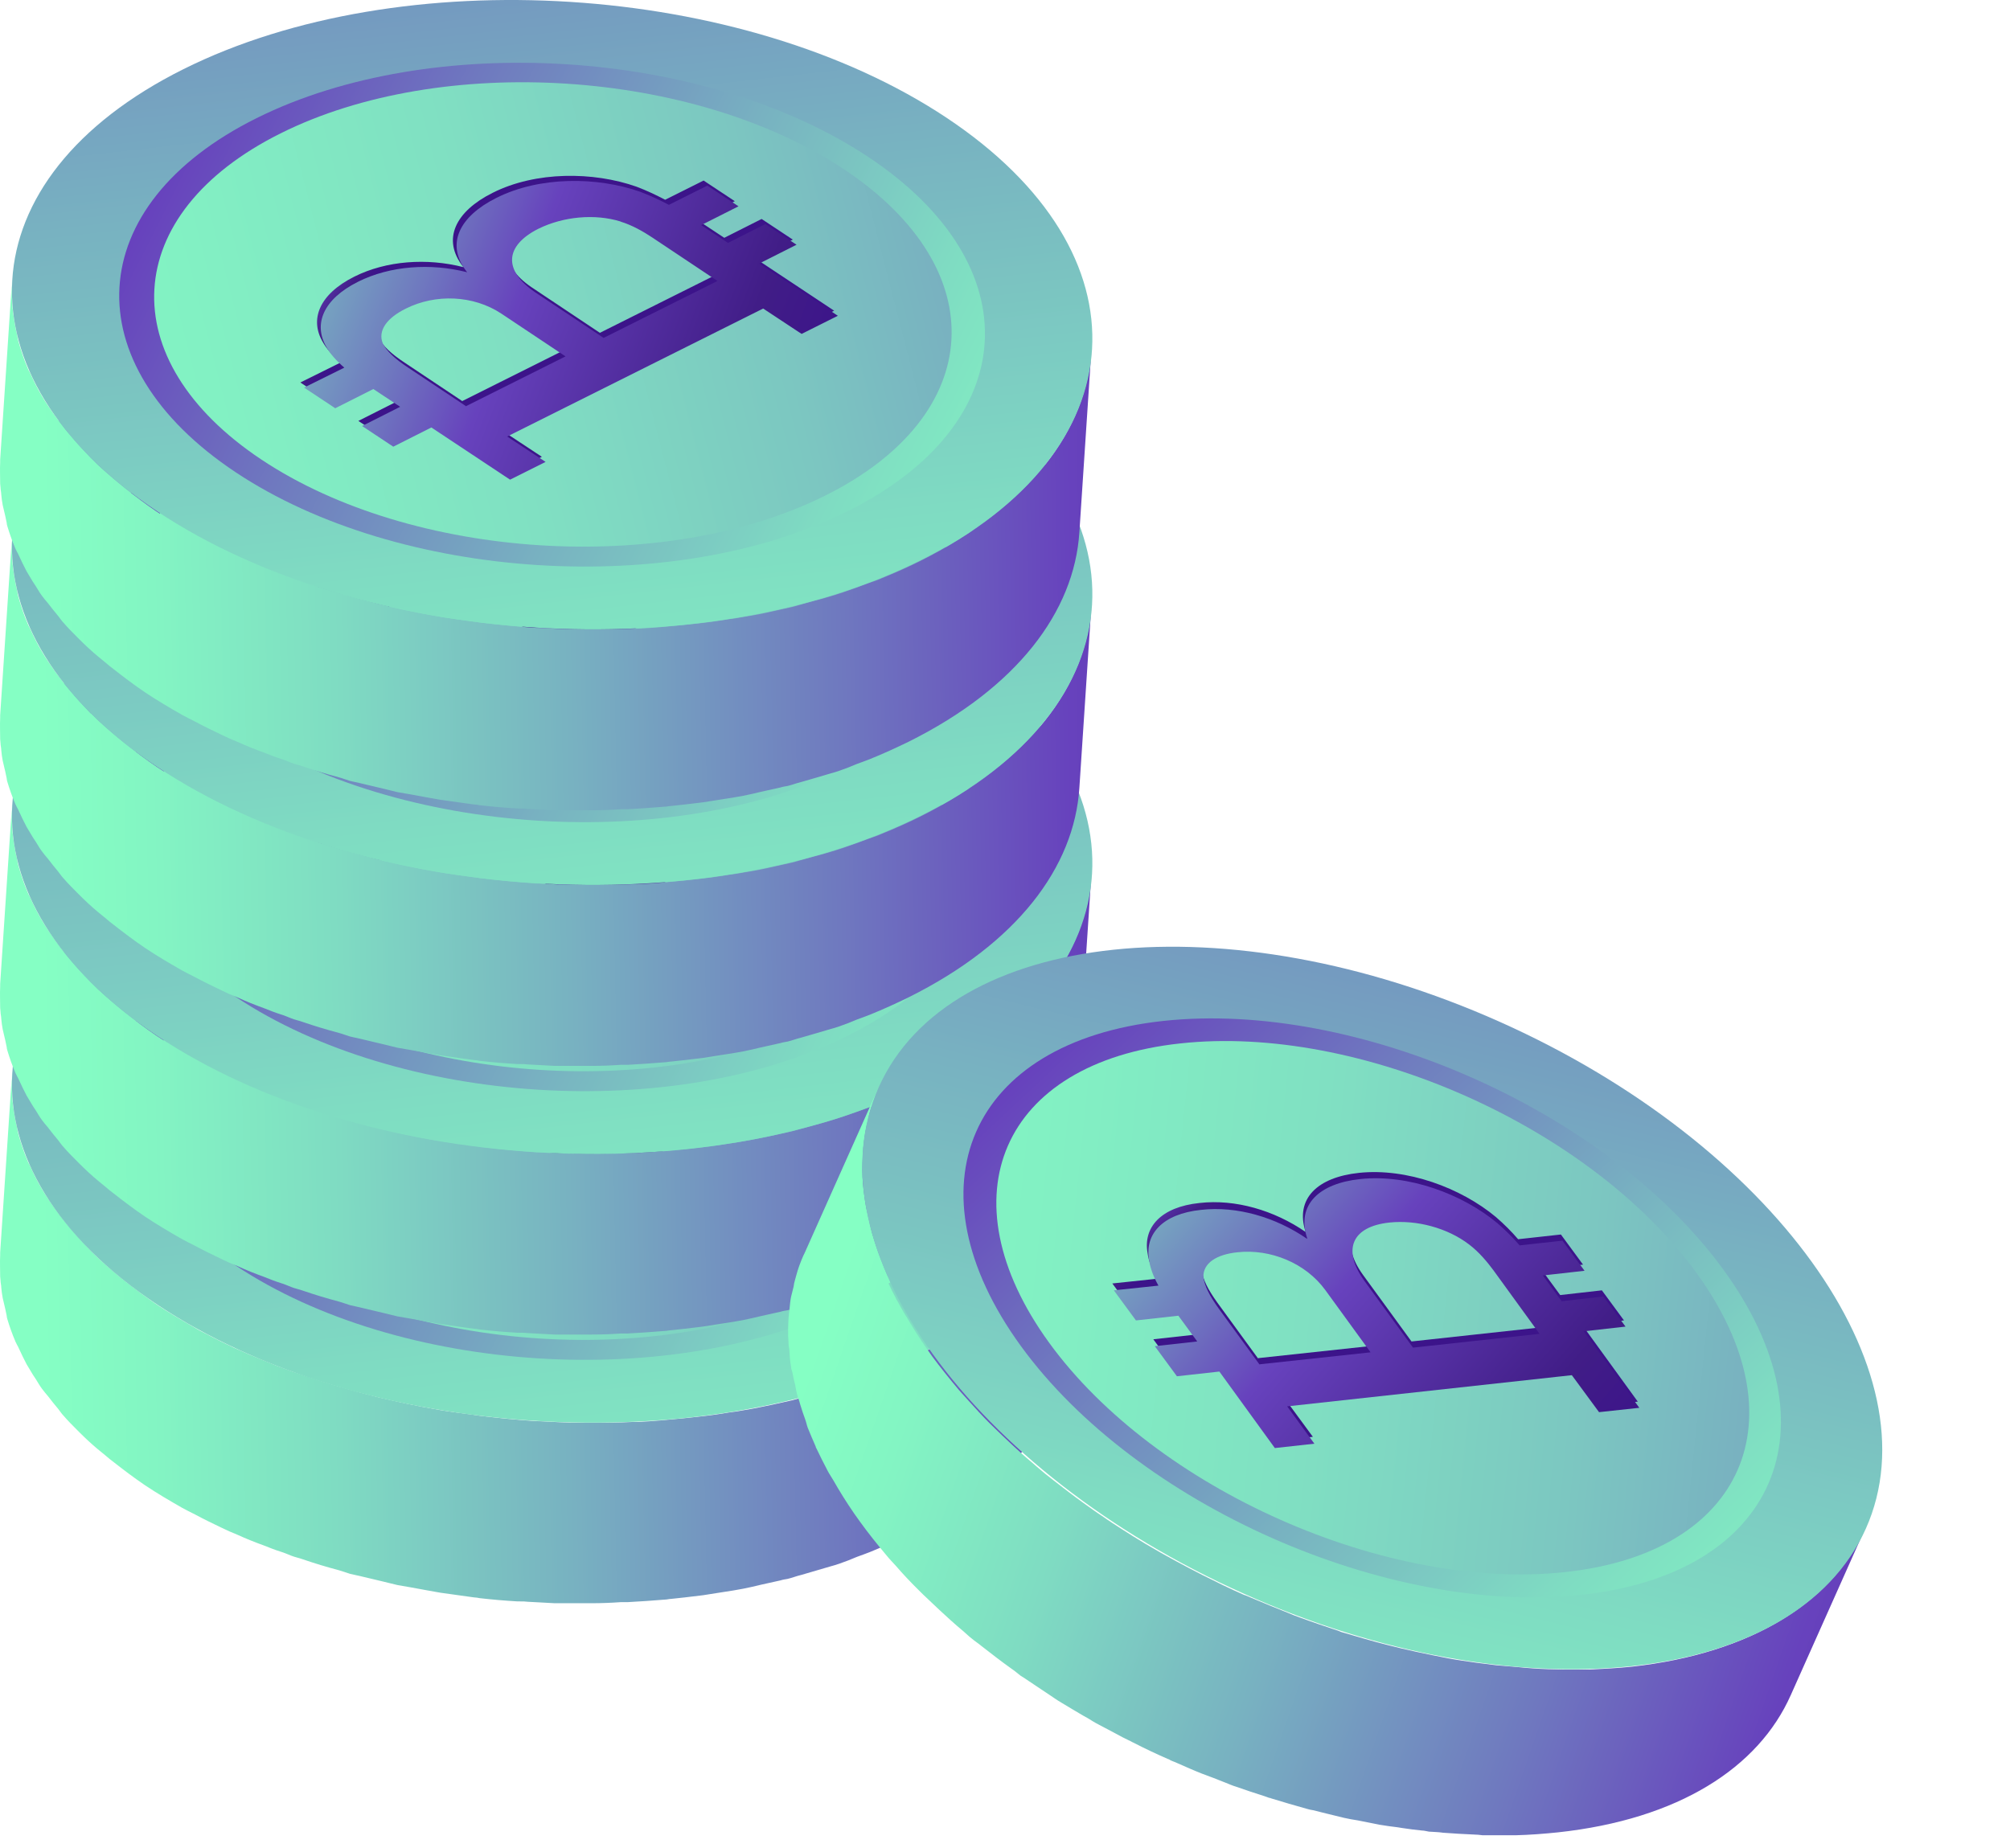 <svg xmlns="http://www.w3.org/2000/svg" width="112" height="103" viewBox="0 0 112 103" fill="none">
    <path d="M5.081 69.732C5.081 69.732 5.02 69.672 5 69.651C4.616 69.247 4.252 68.863 3.909 68.439C3.707 68.217 3.525 67.974 3.343 67.732C3.101 67.429 2.878 67.105 2.676 66.802C2.555 66.62 2.434 66.439 2.333 66.257C2.09 65.853 1.888 65.448 1.706 65.044C1.666 64.943 1.605 64.862 1.565 64.761C1.343 64.256 1.181 63.751 1.04 63.266C0.999 63.145 0.979 63.024 0.959 62.882C0.858 62.478 0.797 62.074 0.736 61.67C0.736 61.549 0.696 61.407 0.696 61.286C0.656 60.761 0.635 60.255 0.676 59.73L0.009 69.813C0.009 69.813 0.009 69.894 0.009 69.954C-0.011 70.359 0.009 70.743 0.009 71.147C0.009 71.228 0.029 71.288 0.029 71.369C0.029 71.49 0.07 71.632 0.07 71.753C0.09 71.955 0.11 72.137 0.15 72.339C0.191 72.541 0.251 72.743 0.292 72.945C0.312 73.066 0.353 73.208 0.373 73.329C0.373 73.39 0.393 73.47 0.413 73.531C0.534 73.935 0.676 74.339 0.858 74.764C0.858 74.784 0.878 74.804 0.898 74.844C0.938 74.945 0.999 75.026 1.04 75.127C1.181 75.43 1.322 75.734 1.484 76.037C1.545 76.138 1.605 76.239 1.666 76.34C1.767 76.522 1.888 76.704 2.009 76.885C2.11 77.047 2.212 77.229 2.333 77.391C2.434 77.532 2.555 77.673 2.676 77.815C2.858 78.057 3.04 78.28 3.242 78.522C3.343 78.643 3.424 78.785 3.545 78.906C3.788 79.189 4.05 79.451 4.333 79.734C4.353 79.755 4.394 79.795 4.414 79.815C4.737 80.139 5.081 80.462 5.445 80.765C5.586 80.886 5.748 81.007 5.889 81.129C6.031 81.25 6.172 81.371 6.313 81.472C6.879 81.917 7.465 82.361 8.092 82.786C8.758 83.23 9.445 83.634 10.153 84.038C10.375 84.16 10.617 84.281 10.86 84.402C11.345 84.665 11.85 84.907 12.355 85.15C12.638 85.291 12.921 85.412 13.224 85.534C13.709 85.756 14.214 85.958 14.719 86.14C15.022 86.261 15.325 86.382 15.649 86.483C15.851 86.544 16.033 86.625 16.235 86.706C16.437 86.787 16.659 86.827 16.881 86.908C17.528 87.13 18.195 87.332 18.882 87.514C19.104 87.575 19.306 87.655 19.508 87.716C19.69 87.756 19.872 87.797 20.054 87.837C20.478 87.938 20.902 88.039 21.327 88.14C21.61 88.201 21.872 88.282 22.155 88.342C22.378 88.383 22.62 88.423 22.863 88.464C23.186 88.524 23.509 88.585 23.853 88.645C24.075 88.686 24.297 88.726 24.54 88.767C24.924 88.827 25.308 88.868 25.692 88.928C25.934 88.969 26.176 88.989 26.419 89.029C26.52 89.029 26.621 89.05 26.722 89.07C27.429 89.151 28.137 89.211 28.844 89.252C28.884 89.252 28.945 89.252 28.985 89.252C29.127 89.252 29.268 89.252 29.41 89.272C29.915 89.292 30.4 89.332 30.905 89.353C31.127 89.353 31.369 89.353 31.592 89.353C31.834 89.353 32.077 89.353 32.319 89.353C32.521 89.353 32.743 89.353 32.946 89.353C33.491 89.353 34.057 89.332 34.602 89.292C34.704 89.292 34.805 89.292 34.906 89.292C34.926 89.292 34.966 89.292 34.986 89.292C35.673 89.252 36.361 89.211 37.047 89.151C37.169 89.151 37.29 89.11 37.411 89.11C37.654 89.09 37.896 89.05 38.159 89.029C38.502 88.989 38.846 88.949 39.169 88.908C39.432 88.868 39.674 88.827 39.937 88.787C40.24 88.746 40.543 88.686 40.846 88.645C41.028 88.605 41.23 88.585 41.412 88.544C41.735 88.484 42.059 88.403 42.402 88.322C42.766 88.241 43.13 88.16 43.493 88.08C43.615 88.039 43.756 88.019 43.877 87.999C44.14 87.938 44.383 87.837 44.645 87.777C45.211 87.615 45.757 87.453 46.302 87.292C46.444 87.251 46.605 87.211 46.767 87.15C47.11 87.029 47.434 86.908 47.757 86.766C47.999 86.686 48.242 86.584 48.464 86.504C49.212 86.201 49.919 85.877 50.626 85.534C56.668 82.523 59.861 78.28 60.144 73.854L60.81 63.771C60.507 68.197 57.315 72.44 51.293 75.451C50.606 75.794 49.879 76.118 49.131 76.421C48.909 76.522 48.666 76.602 48.424 76.683C47.939 76.865 47.454 77.027 46.969 77.209C46.423 77.391 45.878 77.552 45.312 77.714C44.928 77.815 44.544 77.936 44.16 78.037C43.797 78.118 43.433 78.199 43.069 78.28C42.564 78.381 42.038 78.502 41.513 78.583C41.21 78.643 40.907 78.684 40.604 78.724C40.018 78.825 39.412 78.906 38.826 78.967C38.583 78.987 38.341 79.027 38.078 79.047C37.25 79.128 36.401 79.209 35.552 79.249C35.451 79.249 35.35 79.249 35.269 79.249C34.502 79.29 33.734 79.29 32.986 79.29C32.743 79.29 32.501 79.29 32.259 79.29C31.531 79.29 30.804 79.249 30.076 79.209C29.935 79.209 29.793 79.209 29.632 79.189C28.783 79.128 27.934 79.047 27.086 78.946C26.843 78.926 26.601 78.886 26.338 78.845C25.732 78.764 25.105 78.684 24.499 78.583C24.176 78.522 23.832 78.461 23.509 78.401C23.004 78.3 22.479 78.199 21.974 78.078C21.549 77.977 21.125 77.896 20.701 77.774C20.296 77.673 19.912 77.572 19.508 77.451C18.841 77.269 18.175 77.067 17.508 76.845C17.104 76.704 16.7 76.582 16.295 76.441C15.992 76.32 15.669 76.219 15.366 76.097C14.861 75.895 14.376 75.693 13.891 75.491C13.608 75.37 13.305 75.228 13.022 75.107C12.517 74.865 12.012 74.622 11.527 74.359C11.284 74.238 11.042 74.117 10.819 73.976C10.112 73.571 9.425 73.167 8.758 72.723C8.132 72.298 7.546 71.854 6.98 71.409C6.839 71.288 6.697 71.187 6.556 71.066C6.031 70.621 5.525 70.197 5.081 69.732Z" fill="url(#paint0_linear_572_9320)"/>
    <path d="M8.779 72.723C-2.578 65.165 -1.931 54.133 10.213 48.071C22.357 42.009 41.392 43.221 52.748 50.778C64.104 58.336 63.477 69.368 51.313 75.43C39.169 81.492 20.135 80.28 8.779 72.723Z" fill="url(#paint1_linear_572_9320)"/>
    <path d="M13.143 70.54C4.05 64.498 4.555 55.647 14.294 50.798C24.034 45.948 39.29 46.918 48.383 52.96C57.476 59.002 56.971 67.852 47.231 72.702C37.512 77.551 22.235 76.581 13.143 70.54Z" fill="url(#paint2_linear_572_9320)"/>
    <path d="M14.579 69.833C6.193 64.256 6.678 56.113 15.629 51.647C24.601 47.161 38.645 48.071 47.03 53.648C55.416 59.225 54.951 67.368 45.98 71.834C37.028 76.299 22.964 75.41 14.579 69.833Z" fill="url(#paint3_linear_572_9320)"/>
    <path d="M25.809 59.083C24.597 57.547 25.385 55.991 27.446 54.961C29.85 53.748 33.063 53.769 35.468 54.617C36.054 54.839 36.559 55.082 37.064 55.345L39.206 54.274L40.944 55.425L38.862 56.476L40.358 57.466L42.439 56.416L44.177 57.567L42.096 58.618L46.48 61.528L44.46 62.538L42.318 61.124L28.052 68.257L30.194 69.671L28.214 70.661L23.829 67.751L21.707 68.822L19.969 67.671L22.091 66.6L20.596 65.609L18.474 66.68L16.736 65.529L18.979 64.417C18.535 64.033 18.191 63.65 17.969 63.245C17.262 62.013 17.767 60.618 19.747 59.628C21.525 58.739 23.788 58.578 25.829 59.103L25.809 59.083ZM34.377 56.274C32.942 55.83 31.184 55.991 29.79 56.678C27.91 57.628 27.83 59.002 29.608 60.214L33.427 62.76L39.772 59.588L36.135 57.163C35.65 56.84 35.023 56.476 34.356 56.274M25.728 66.579L31.305 63.791L27.729 61.407C26.173 60.376 24.071 60.295 22.414 61.124C21.343 61.649 20.838 62.356 21.121 63.063C21.343 63.508 21.808 63.932 22.536 64.417L25.748 66.559" fill="url(#paint4_linear_572_9320)"/>
    <path d="M26.016 59.367C24.804 57.831 25.592 56.275 27.653 55.245C30.057 54.032 33.27 54.053 35.675 54.901C36.261 55.124 36.766 55.366 37.271 55.629L39.413 54.558L41.151 55.71L39.069 56.76L40.565 57.751L42.646 56.7L44.384 57.852L42.303 58.902L46.687 61.812L44.667 62.822L42.525 61.408L28.259 68.541L30.401 69.955L28.421 70.945L24.036 68.036L21.914 69.106L20.176 67.955L22.298 66.884L20.803 65.894L18.681 66.965L16.943 65.813L19.186 64.701C18.742 64.318 18.398 63.934 18.176 63.529C17.469 62.297 17.974 60.903 19.954 59.913C21.732 59.023 23.995 58.862 26.036 59.387L26.016 59.367ZM34.584 56.558C33.149 56.114 31.391 56.275 29.997 56.962C28.118 57.912 28.037 59.306 29.815 60.498L33.634 63.045L39.979 59.872L36.342 57.447C35.857 57.124 35.23 56.76 34.563 56.558M25.935 66.864L31.512 64.075L27.936 61.691C26.38 60.66 24.278 60.579 22.621 61.408C21.55 61.933 21.045 62.64 21.328 63.348C21.55 63.792 22.015 64.216 22.743 64.701L25.956 66.843" fill="url(#paint5_linear_572_9320)"/>
    <path d="M5.081 54.759C5.081 54.759 5.02 54.698 5 54.678C4.616 54.274 4.252 53.89 3.909 53.465C3.707 53.243 3.525 53.001 3.343 52.758C3.101 52.455 2.878 52.132 2.676 51.829C2.555 51.647 2.434 51.465 2.333 51.283C2.09 50.879 1.888 50.475 1.706 50.071C1.666 49.97 1.605 49.889 1.565 49.788C1.343 49.283 1.181 48.777 1.04 48.292C0.999 48.171 0.979 48.05 0.959 47.909C0.858 47.504 0.797 47.1 0.736 46.696C0.736 46.575 0.696 46.434 0.696 46.312C0.656 45.787 0.635 45.282 0.676 44.756L0.009 54.839C0.009 54.839 0.009 54.92 0.009 54.981C-0.011 55.385 0.009 55.769 0.009 56.173C0.009 56.254 0.029 56.315 0.029 56.395C0.029 56.517 0.07 56.658 0.07 56.779C0.09 56.981 0.11 57.163 0.15 57.365C0.191 57.567 0.251 57.769 0.292 57.971C0.312 58.093 0.353 58.234 0.373 58.355C0.373 58.416 0.393 58.497 0.413 58.557C0.534 58.962 0.676 59.366 0.858 59.79C0.858 59.81 0.878 59.83 0.898 59.871C0.938 59.972 0.999 60.053 1.04 60.154C1.181 60.457 1.322 60.76 1.484 61.063C1.545 61.164 1.605 61.265 1.666 61.366C1.767 61.548 1.888 61.73 2.009 61.912C2.11 62.073 2.212 62.255 2.333 62.417C2.434 62.558 2.555 62.7 2.676 62.841C2.858 63.084 3.04 63.306 3.242 63.548C3.343 63.67 3.424 63.811 3.545 63.932C3.788 64.215 4.05 64.478 4.333 64.761C4.353 64.781 4.394 64.821 4.414 64.842C4.737 65.165 5.081 65.488 5.445 65.791C5.586 65.913 5.748 66.034 5.889 66.155C6.031 66.276 6.172 66.397 6.313 66.499C6.879 66.943 7.465 67.388 8.092 67.812C8.758 68.257 9.445 68.661 10.153 69.065C10.375 69.186 10.617 69.307 10.86 69.428C11.345 69.691 11.85 69.934 12.355 70.176C12.638 70.318 12.921 70.439 13.224 70.56C13.709 70.782 14.214 70.984 14.719 71.166C15.022 71.287 15.325 71.409 15.649 71.51C15.851 71.57 16.033 71.651 16.235 71.732C16.437 71.813 16.659 71.853 16.881 71.934C17.528 72.156 18.195 72.358 18.882 72.54C19.104 72.601 19.306 72.682 19.508 72.742C19.69 72.783 19.872 72.823 20.054 72.864C20.478 72.965 20.902 73.066 21.327 73.167C21.61 73.227 21.872 73.308 22.155 73.369C22.378 73.409 22.62 73.45 22.863 73.49C23.186 73.551 23.509 73.611 23.853 73.672C24.075 73.712 24.297 73.753 24.54 73.793C24.924 73.854 25.308 73.894 25.692 73.955C25.934 73.995 26.176 74.015 26.419 74.056C26.52 74.056 26.621 74.076 26.722 74.096C27.429 74.177 28.137 74.238 28.844 74.278C28.884 74.278 28.945 74.278 28.985 74.278C29.127 74.278 29.268 74.278 29.41 74.298C29.915 74.319 30.4 74.359 30.905 74.379C31.127 74.379 31.369 74.379 31.592 74.379C31.834 74.379 32.077 74.379 32.319 74.379C32.521 74.379 32.743 74.379 32.946 74.379C33.491 74.379 34.057 74.359 34.602 74.319C34.704 74.319 34.805 74.319 34.906 74.319C34.926 74.319 34.966 74.319 34.986 74.319C35.673 74.278 36.361 74.238 37.047 74.177C37.169 74.177 37.29 74.137 37.411 74.137C37.654 74.116 37.896 74.076 38.159 74.056C38.502 74.015 38.846 73.975 39.169 73.934C39.432 73.894 39.674 73.854 39.937 73.813C40.24 73.773 40.543 73.712 40.846 73.672C41.028 73.632 41.23 73.611 41.412 73.571C41.735 73.51 42.059 73.429 42.402 73.349C42.766 73.268 43.13 73.187 43.493 73.106C43.615 73.066 43.756 73.046 43.877 73.025C44.14 72.965 44.383 72.864 44.645 72.803C45.211 72.641 45.757 72.48 46.302 72.318C46.444 72.278 46.605 72.237 46.767 72.177C47.11 72.055 47.434 71.934 47.757 71.793C47.999 71.712 48.242 71.611 48.464 71.53C49.212 71.227 49.919 70.904 50.626 70.56C56.668 67.549 59.861 63.306 60.144 58.881L60.81 48.798C60.507 53.223 57.315 57.466 51.293 60.477C50.606 60.821 49.879 61.144 49.131 61.447C48.909 61.548 48.666 61.629 48.424 61.71C47.939 61.892 47.454 62.053 46.969 62.235C46.423 62.417 45.878 62.578 45.312 62.72C44.928 62.821 44.544 62.942 44.16 63.043C43.797 63.124 43.433 63.205 43.069 63.286C42.564 63.387 42.038 63.508 41.513 63.589C41.21 63.649 40.907 63.69 40.604 63.73C40.018 63.831 39.412 63.912 38.826 63.973C38.583 63.993 38.341 64.033 38.078 64.054C37.25 64.134 36.401 64.215 35.552 64.256C35.451 64.256 35.35 64.256 35.269 64.256C34.502 64.296 33.734 64.296 32.986 64.296C32.743 64.296 32.501 64.296 32.259 64.296C31.531 64.296 30.804 64.256 30.076 64.215C29.935 64.215 29.793 64.215 29.632 64.195C28.783 64.134 27.934 64.054 27.086 63.953C26.843 63.932 26.601 63.892 26.338 63.852C25.732 63.771 25.105 63.69 24.499 63.589C24.176 63.528 23.832 63.468 23.509 63.407C23.004 63.306 22.479 63.205 21.974 63.084C21.549 62.983 21.125 62.902 20.701 62.781C20.296 62.679 19.912 62.578 19.508 62.457C18.841 62.275 18.175 62.073 17.508 61.851C17.104 61.71 16.7 61.588 16.295 61.447C15.992 61.326 15.669 61.225 15.366 61.103C14.861 60.901 14.376 60.699 13.891 60.497C13.608 60.376 13.305 60.255 13.022 60.113C12.517 59.871 12.012 59.628 11.527 59.366C11.284 59.244 11.042 59.123 10.819 59.002C10.112 58.598 9.425 58.194 8.758 57.749C8.132 57.325 7.546 56.88 6.98 56.436C6.839 56.315 6.697 56.213 6.556 56.092C6.031 55.648 5.525 55.223 5.081 54.759Z" fill="url(#paint6_linear_572_9320)"/>
    <path d="M8.779 57.749C-2.578 50.192 -1.931 39.159 10.213 33.097C22.357 27.035 41.392 28.247 52.748 35.805C64.104 43.362 63.477 54.395 51.313 60.457C39.169 66.519 20.135 65.306 8.779 57.749Z" fill="url(#paint7_linear_572_9320)"/>
    <path d="M13.143 55.565C4.05 49.524 4.555 40.673 14.294 35.824C24.034 30.974 39.29 31.944 48.383 37.986C57.476 44.028 56.971 52.878 47.231 57.727C37.512 62.577 22.235 61.607 13.143 55.565Z" fill="url(#paint8_linear_572_9320)"/>
    <path d="M14.579 54.86C6.193 49.283 6.678 41.14 15.629 36.674C24.601 32.188 38.645 33.098 47.03 38.675C55.416 44.252 54.951 52.395 45.98 56.861C37.028 61.326 22.964 60.437 14.579 54.86Z" fill="url(#paint9_linear_572_9320)"/>
    <path d="M25.809 44.09C24.597 42.554 25.385 40.998 27.446 39.968C29.85 38.755 33.063 38.775 35.468 39.624C36.054 39.846 36.559 40.089 37.064 40.351L39.206 39.281L40.944 40.432L38.862 41.483L40.358 42.473L42.439 41.422L44.177 42.574L42.096 43.625L46.48 46.535L44.46 47.545L42.318 46.13L28.052 53.263L30.194 54.678L28.214 55.668L23.829 52.758L21.707 53.829L19.969 52.677L22.091 51.606L20.596 50.616L18.474 51.687L16.736 50.535L18.979 49.424C18.535 49.04 18.191 48.656 17.969 48.252C17.262 47.02 17.767 45.625 19.747 44.635C21.525 43.746 23.788 43.584 25.829 44.11L25.809 44.09ZM34.377 41.281C32.942 40.836 31.184 40.998 29.79 41.685C27.91 42.635 27.83 44.009 29.608 45.221L33.427 47.767L39.772 44.595L36.135 42.17C35.65 41.847 35.023 41.483 34.356 41.281M25.728 51.586L31.305 48.798L27.729 46.413C26.173 45.383 24.071 45.302 22.414 46.13C21.343 46.656 20.838 47.363 21.121 48.07C21.343 48.515 21.808 48.939 22.536 49.424L25.748 51.566" fill="url(#paint10_linear_572_9320)"/>
    <path d="M26.016 44.393C24.804 42.858 25.592 41.302 27.653 40.271C30.057 39.059 33.27 39.079 35.675 39.928C36.261 40.15 36.766 40.392 37.271 40.655L39.413 39.584L41.151 40.736L39.069 41.787L40.565 42.777L42.646 41.726L44.384 42.878L42.303 43.929L46.687 46.838L44.667 47.849L42.525 46.434L28.259 53.567L30.401 54.982L28.421 55.972L24.036 53.062L21.914 54.133L20.176 52.981L22.298 51.91L20.803 50.92L18.681 51.991L16.943 50.839L19.186 49.728C18.742 49.344 18.398 48.96 18.176 48.556C17.469 47.323 17.974 45.929 19.954 44.939C21.732 44.05 23.995 43.888 26.036 44.413L26.016 44.393ZM34.584 41.585C33.149 41.14 31.391 41.302 29.997 41.989C28.118 42.938 28.037 44.312 29.815 45.525L33.634 48.071L39.979 44.898L36.342 42.474C35.857 42.15 35.23 41.787 34.563 41.585M25.935 51.89L31.512 49.102L27.936 46.717C26.38 45.687 24.278 45.606 22.621 46.434C21.55 46.96 21.045 47.667 21.328 48.374C21.55 48.819 22.015 49.243 22.743 49.728L25.956 51.87" fill="url(#paint11_linear_572_9320)"/>
    <path d="M5.081 39.785C5.081 39.785 5.02 39.724 5 39.704C4.616 39.3 4.252 38.916 3.909 38.492C3.707 38.27 3.525 38.027 3.343 37.785C3.101 37.481 2.878 37.158 2.676 36.855C2.555 36.673 2.434 36.491 2.333 36.309C2.09 35.905 1.888 35.501 1.706 35.097C1.666 34.996 1.605 34.915 1.565 34.814C1.343 34.309 1.181 33.804 1.04 33.319C0.999 33.198 0.979 33.076 0.959 32.935C0.858 32.531 0.797 32.127 0.736 31.723C0.736 31.601 0.696 31.46 0.696 31.339C0.656 30.813 0.635 30.308 0.676 29.783L0.009 39.866C0.009 39.866 0.009 39.947 0.009 40.007C-0.011 40.411 0.009 40.795 0.009 41.199C0.009 41.28 0.029 41.341 0.029 41.422C0.029 41.543 0.07 41.684 0.07 41.806C0.09 42.008 0.11 42.19 0.15 42.392C0.191 42.594 0.251 42.796 0.292 42.998C0.312 43.119 0.353 43.261 0.373 43.382C0.373 43.442 0.393 43.523 0.413 43.584C0.534 43.988 0.676 44.392 0.858 44.816C0.858 44.837 0.878 44.857 0.898 44.897C0.938 44.998 0.999 45.079 1.04 45.18C1.181 45.483 1.322 45.786 1.484 46.089C1.545 46.19 1.605 46.291 1.666 46.392C1.767 46.574 1.888 46.756 2.009 46.938C2.11 47.1 2.212 47.282 2.333 47.443C2.434 47.585 2.555 47.726 2.676 47.867C2.858 48.11 3.04 48.332 3.242 48.575C3.343 48.696 3.424 48.837 3.545 48.959C3.788 49.242 4.05 49.504 4.333 49.787C4.353 49.807 4.394 49.848 4.414 49.868C4.737 50.191 5.081 50.515 5.445 50.818C5.586 50.939 5.748 51.06 5.889 51.181C6.031 51.303 6.172 51.424 6.313 51.525C6.879 51.969 7.465 52.414 8.092 52.838C8.758 53.283 9.445 53.687 10.153 54.091C10.375 54.212 10.617 54.334 10.86 54.455C11.345 54.718 11.85 54.96 12.355 55.203C12.638 55.344 12.921 55.465 13.224 55.586C13.709 55.809 14.214 56.011 14.719 56.193C15.022 56.314 15.325 56.435 15.649 56.536C15.851 56.597 16.033 56.678 16.235 56.758C16.437 56.839 16.659 56.88 16.881 56.961C17.528 57.183 18.195 57.385 18.882 57.567C19.104 57.627 19.306 57.708 19.508 57.769C19.69 57.809 19.872 57.85 20.054 57.89C20.478 57.991 20.902 58.092 21.327 58.193C21.61 58.254 21.872 58.334 22.155 58.395C22.378 58.436 22.62 58.476 22.863 58.516C23.186 58.577 23.509 58.638 23.853 58.698C24.075 58.739 24.297 58.779 24.54 58.819C24.924 58.88 25.308 58.92 25.692 58.981C25.934 59.022 26.176 59.042 26.419 59.082C26.52 59.082 26.621 59.102 26.722 59.123C27.429 59.203 28.137 59.264 28.844 59.304C28.884 59.304 28.945 59.304 28.985 59.304C29.127 59.304 29.268 59.304 29.41 59.325C29.915 59.345 30.4 59.385 30.905 59.406C31.127 59.406 31.369 59.406 31.592 59.406C31.834 59.406 32.077 59.406 32.319 59.406C32.521 59.406 32.743 59.406 32.946 59.406C33.491 59.406 34.057 59.385 34.602 59.345C34.704 59.345 34.805 59.345 34.906 59.345C34.926 59.345 34.966 59.345 34.986 59.345C35.673 59.304 36.361 59.264 37.047 59.203C37.169 59.203 37.29 59.163 37.411 59.163C37.654 59.143 37.896 59.102 38.159 59.082C38.502 59.042 38.846 59.001 39.169 58.961C39.432 58.92 39.674 58.88 39.937 58.84C40.24 58.799 40.543 58.739 40.846 58.698C41.028 58.658 41.23 58.638 41.412 58.597C41.735 58.537 42.059 58.456 42.402 58.375C42.766 58.294 43.13 58.213 43.493 58.133C43.615 58.092 43.756 58.072 43.877 58.052C44.14 57.991 44.383 57.89 44.645 57.829C45.211 57.668 45.757 57.506 46.302 57.344C46.444 57.304 46.605 57.264 46.767 57.203C47.11 57.082 47.434 56.961 47.757 56.819C47.999 56.738 48.242 56.637 48.464 56.556C49.212 56.253 49.919 55.93 50.626 55.586C56.668 52.576 59.861 48.332 60.144 43.907L60.81 33.824C60.507 38.249 57.315 42.493 51.293 45.503C50.606 45.847 49.879 46.17 49.131 46.473C48.909 46.574 48.666 46.655 48.424 46.736C47.939 46.918 47.454 47.1 46.969 47.261C46.423 47.443 45.878 47.605 45.312 47.746C44.928 47.847 44.544 47.969 44.16 48.07C43.797 48.15 43.433 48.231 43.069 48.312C42.564 48.433 42.038 48.534 41.513 48.615C41.21 48.676 40.907 48.716 40.604 48.757C40.018 48.858 39.412 48.938 38.826 48.999C38.583 49.019 38.341 49.06 38.078 49.08C37.25 49.161 36.401 49.242 35.552 49.282C35.451 49.282 35.35 49.282 35.269 49.282C34.502 49.322 33.734 49.322 32.986 49.322C32.743 49.322 32.501 49.322 32.259 49.322C31.531 49.322 30.804 49.282 30.076 49.242C29.935 49.242 29.793 49.242 29.632 49.221C28.783 49.161 27.934 49.08 27.086 48.979C26.843 48.959 26.601 48.918 26.338 48.878C25.732 48.797 25.105 48.716 24.499 48.615C24.176 48.555 23.832 48.494 23.509 48.433C23.004 48.332 22.479 48.231 21.974 48.11C21.549 48.009 21.125 47.928 20.701 47.807C20.296 47.706 19.912 47.605 19.508 47.484C18.841 47.302 18.175 47.1 17.508 46.877C17.104 46.736 16.7 46.615 16.295 46.473C15.992 46.352 15.669 46.251 15.366 46.13C14.861 45.928 14.376 45.726 13.891 45.524C13.608 45.402 13.305 45.281 13.022 45.14C12.517 44.897 12.012 44.655 11.527 44.392C11.284 44.271 11.042 44.15 10.819 44.008C10.112 43.604 9.425 43.2 8.758 42.755C8.132 42.331 7.546 41.886 6.98 41.442C6.839 41.321 6.697 41.22 6.556 41.098C6.031 40.654 5.525 40.23 5.081 39.765V39.785Z" fill="url(#paint12_linear_572_9320)"/>
    <path d="M8.779 42.756C-2.578 35.199 -1.931 24.166 10.213 18.104C22.357 12.042 41.392 13.254 52.748 20.812C64.104 28.369 63.477 39.402 51.313 45.464C39.169 51.526 20.135 50.313 8.779 42.756Z" fill="url(#paint13_linear_572_9320)"/>
    <path d="M13.143 40.573C4.05 34.531 4.555 25.681 14.294 20.831C24.034 15.981 39.29 16.951 48.383 22.993C57.476 29.035 56.971 37.885 47.231 42.735C37.512 47.584 22.235 46.614 13.143 40.573Z" fill="url(#paint14_linear_572_9320)"/>
    <path d="M14.579 39.867C6.193 34.29 6.678 26.147 15.629 21.681C24.601 17.195 38.645 18.105 47.03 23.681C55.416 29.259 54.951 37.402 45.98 41.867C37.028 46.333 22.964 45.444 14.579 39.867Z" fill="url(#paint15_linear_572_9320)"/>
    <path d="M25.809 29.116C24.597 27.58 25.385 26.024 27.446 24.994C29.85 23.782 33.063 23.802 35.468 24.65C36.054 24.873 36.559 25.115 37.064 25.378L39.206 24.307L40.944 25.459L38.862 26.509L40.358 27.5L42.439 26.449L44.177 27.601L42.096 28.651L46.48 31.561L44.46 32.571L42.318 31.157L28.052 38.29L30.194 39.704L28.214 40.694L23.829 37.785L21.707 38.855L19.969 37.704L22.091 36.633L20.596 35.643L18.474 36.714L16.736 35.562L18.979 34.45C18.535 34.067 18.191 33.683 17.969 33.279C17.262 32.046 17.767 30.652 19.747 29.662C21.525 28.773 23.788 28.611 25.829 29.136L25.809 29.116ZM34.377 26.307C32.942 25.863 31.184 26.024 29.79 26.711C27.91 27.661 27.83 29.055 29.608 30.248L33.427 32.794L39.772 29.621L36.135 27.196C35.65 26.873 35.023 26.509 34.356 26.307M25.728 36.613L31.305 33.824L27.729 31.44C26.173 30.409 24.071 30.328 22.414 31.157C21.343 31.682 20.838 32.389 21.121 33.097C21.343 33.541 21.808 33.966 22.536 34.45L25.748 36.592" fill="url(#paint16_linear_572_9320)"/>
    <path d="M26.016 29.42C24.804 27.884 25.592 26.329 27.653 25.298C30.057 24.086 33.27 24.106 35.675 24.955C36.261 25.177 36.766 25.419 37.271 25.682L39.413 24.611L41.151 25.763L39.069 26.814L40.565 27.804L42.646 26.753L44.384 27.905L42.303 28.955L46.687 31.865L44.667 32.876L42.525 31.461L28.259 38.594L30.401 40.008L28.421 40.998L24.036 38.089L21.914 39.16L20.176 38.008L22.298 36.937L20.803 35.947L18.681 37.018L16.943 35.866L19.186 34.755C18.742 34.371 18.398 33.987 18.176 33.583C17.469 32.35 17.974 30.956 19.954 29.966C21.732 29.077 23.995 28.915 26.036 29.44L26.016 29.42ZM34.584 26.611C33.149 26.167 31.391 26.329 29.997 27.016C28.118 27.965 28.037 29.339 29.815 30.552L33.634 33.098L39.979 29.925L36.342 27.501C35.857 27.177 35.23 26.814 34.563 26.611M25.935 36.917L31.512 34.128L27.936 31.744C26.38 30.713 24.278 30.633 22.621 31.461C21.55 31.986 21.045 32.694 21.328 33.401C21.55 33.845 22.015 34.27 22.743 34.755L25.956 36.897" fill="url(#paint17_linear_572_9320)"/>
    <path d="M5.081 25.54C5.081 25.54 5.02 25.479 5 25.459C4.616 25.055 4.252 24.671 3.909 24.247C3.707 24.024 3.525 23.782 3.343 23.539C3.101 23.236 2.878 22.913 2.676 22.61C2.555 22.428 2.434 22.246 2.333 22.064C2.09 21.66 1.888 21.256 1.706 20.852C1.666 20.751 1.605 20.67 1.565 20.569C1.343 20.064 1.181 19.559 1.04 19.074C0.999 18.953 0.979 18.831 0.959 18.69C0.858 18.286 0.797 17.882 0.736 17.477C0.736 17.356 0.696 17.215 0.696 17.093C0.656 16.568 0.635 16.063 0.676 15.538L0.009 25.621C0.009 25.621 0.009 25.701 0.009 25.762C-0.011 26.166 0.009 26.55 0.009 26.954C0.009 27.035 0.029 27.096 0.029 27.177C0.029 27.298 0.07 27.439 0.07 27.561C0.09 27.762 0.11 27.944 0.15 28.146C0.191 28.349 0.251 28.551 0.292 28.753C0.312 28.874 0.353 29.015 0.373 29.137C0.373 29.197 0.393 29.278 0.413 29.339C0.534 29.743 0.676 30.147 0.858 30.571C0.858 30.591 0.878 30.612 0.898 30.652C0.938 30.753 0.999 30.834 1.04 30.935C1.181 31.238 1.322 31.541 1.484 31.844C1.545 31.945 1.605 32.046 1.666 32.147C1.767 32.329 1.888 32.511 2.009 32.693C2.11 32.855 2.212 33.036 2.333 33.198C2.434 33.34 2.555 33.481 2.676 33.622C2.858 33.865 3.04 34.087 3.242 34.33C3.343 34.451 3.424 34.592 3.545 34.714C3.788 34.996 4.05 35.259 4.333 35.542C4.353 35.562 4.394 35.603 4.414 35.623C4.737 35.946 5.081 36.27 5.445 36.573C5.586 36.694 5.748 36.815 5.889 36.936C6.031 37.057 6.172 37.179 6.313 37.28C6.879 37.724 7.465 38.169 8.092 38.593C8.758 39.038 9.445 39.442 10.153 39.846C10.375 39.967 10.617 40.089 10.86 40.21C11.345 40.472 11.85 40.715 12.355 40.957C12.638 41.099 12.921 41.22 13.224 41.341C13.709 41.564 14.214 41.766 14.719 41.947C15.022 42.069 15.325 42.19 15.649 42.291C15.851 42.352 16.033 42.432 16.235 42.513C16.437 42.594 16.659 42.635 16.881 42.715C17.528 42.938 18.195 43.14 18.882 43.322C19.104 43.382 19.306 43.463 19.508 43.524C19.69 43.564 19.872 43.604 20.054 43.645C20.478 43.746 20.902 43.847 21.327 43.948C21.61 44.009 21.872 44.089 22.155 44.15C22.378 44.19 22.62 44.231 22.863 44.271C23.186 44.332 23.509 44.392 23.853 44.453C24.075 44.493 24.297 44.534 24.54 44.574C24.924 44.635 25.308 44.675 25.692 44.736C25.934 44.776 26.176 44.797 26.419 44.837C26.52 44.837 26.621 44.857 26.722 44.877C27.429 44.958 28.137 45.019 28.844 45.059C28.884 45.059 28.945 45.059 28.985 45.059C29.127 45.059 29.268 45.059 29.41 45.08C29.915 45.1 30.4 45.14 30.905 45.16C31.127 45.16 31.369 45.16 31.592 45.16C31.834 45.16 32.077 45.16 32.319 45.16C32.521 45.16 32.743 45.16 32.946 45.16C33.491 45.16 34.057 45.14 34.602 45.1C34.704 45.1 34.805 45.1 34.906 45.1C34.926 45.1 34.966 45.1 34.986 45.1C35.673 45.059 36.361 45.019 37.047 44.958C37.169 44.958 37.29 44.918 37.411 44.918C37.654 44.898 37.896 44.857 38.159 44.837C38.502 44.797 38.846 44.756 39.169 44.716C39.432 44.675 39.674 44.635 39.937 44.595C40.24 44.554 40.543 44.493 40.846 44.453C41.028 44.413 41.23 44.392 41.412 44.352C41.735 44.291 42.059 44.211 42.402 44.13C42.766 44.049 43.13 43.968 43.493 43.887C43.615 43.847 43.756 43.827 43.877 43.806C44.14 43.746 44.383 43.645 44.645 43.584C45.211 43.423 45.757 43.261 46.302 43.099C46.444 43.059 46.605 43.019 46.767 42.958C47.11 42.837 47.434 42.715 47.757 42.574C47.999 42.493 48.242 42.392 48.464 42.311C49.212 42.008 49.919 41.685 50.626 41.341C56.668 38.331 59.861 34.087 60.144 29.662L60.81 19.579C60.507 24.004 57.315 28.247 51.293 31.258C50.606 31.602 49.879 31.925 49.131 32.228C48.909 32.329 48.666 32.41 48.424 32.491C47.939 32.673 47.454 32.855 46.969 33.016C46.423 33.198 45.878 33.36 45.312 33.501C44.928 33.602 44.544 33.724 44.16 33.825C43.797 33.905 43.433 33.986 43.069 34.067C42.564 34.188 42.038 34.289 41.513 34.37C41.21 34.431 40.907 34.471 40.604 34.511C40.018 34.612 39.412 34.693 38.826 34.754C38.583 34.774 38.341 34.815 38.078 34.835C37.25 34.916 36.401 34.996 35.552 35.037C35.451 35.037 35.35 35.037 35.269 35.037C34.502 35.077 33.734 35.077 32.986 35.077C32.743 35.077 32.501 35.077 32.259 35.077C31.531 35.077 30.804 35.037 30.076 34.996C29.935 34.996 29.793 34.996 29.632 34.976C28.783 34.916 27.934 34.835 27.086 34.734C26.843 34.714 26.601 34.673 26.338 34.633C25.732 34.552 25.105 34.471 24.499 34.37C24.176 34.309 23.832 34.249 23.509 34.188C23.004 34.087 22.479 33.986 21.974 33.865C21.549 33.764 21.125 33.683 20.701 33.562C20.296 33.461 19.912 33.36 19.508 33.239C18.841 33.057 18.175 32.855 17.508 32.632C17.104 32.491 16.7 32.37 16.295 32.228C15.992 32.107 15.669 32.006 15.366 31.885C14.861 31.683 14.376 31.48 13.891 31.279C13.608 31.157 13.305 31.036 13.022 30.895C12.517 30.652 12.012 30.41 11.527 30.147C11.284 30.026 11.042 29.904 10.819 29.783C10.112 29.379 9.425 28.975 8.758 28.53C8.132 28.106 7.546 27.662 6.98 27.217C6.839 27.096 6.697 26.995 6.556 26.873C6.031 26.429 5.525 26.005 5.081 25.54Z" fill="url(#paint18_linear_572_9320)"/>
    <path d="M8.779 28.511C-2.578 20.953 -1.931 9.921 10.213 3.859C22.357 -2.203 41.392 -0.991 52.748 6.566C64.104 14.124 63.477 25.157 51.313 31.218C39.169 37.28 20.135 36.068 8.779 28.511Z" fill="url(#paint19_linear_572_9320)"/>
    <path d="M13.143 26.328C4.05 20.286 4.555 11.435 14.294 6.586C24.034 1.736 39.29 2.706 48.383 8.748C57.476 14.79 56.971 23.64 47.231 28.49C37.512 33.339 22.235 32.369 13.143 26.328Z" fill="url(#paint20_linear_572_9320)"/>
    <path d="M14.579 25.622C6.193 20.045 6.678 11.902 15.629 7.436C24.601 2.95 38.645 3.859 47.03 9.436C55.416 15.013 54.951 23.157 45.98 27.622C37.028 32.088 22.964 31.199 14.579 25.622Z" fill="url(#paint21_linear_572_9320)"/>
    <path d="M25.809 14.871C24.597 13.335 25.385 11.779 27.446 10.749C29.85 9.536 33.063 9.557 35.468 10.405C36.054 10.627 36.559 10.87 37.064 11.133L39.206 10.062L40.944 11.213L38.862 12.264L40.358 13.254L42.439 12.204L44.177 13.355L42.096 14.406L46.48 17.316L44.46 18.326L42.318 16.912L28.052 24.045L30.194 25.459L28.214 26.449L23.829 23.54L21.707 24.61L19.969 23.459L22.091 22.388L20.596 21.398L18.474 22.468L16.736 21.317L18.979 20.205C18.535 19.822 18.191 19.438 17.969 19.033C17.262 17.801 17.767 16.407 19.747 15.416C21.525 14.527 23.788 14.366 25.829 14.891L25.809 14.871ZM34.377 12.062C32.942 11.618 31.184 11.779 29.79 12.466C27.91 13.416 27.83 14.79 29.608 16.002L33.427 18.549L39.772 15.376L36.135 12.951C35.65 12.628 35.023 12.264 34.356 12.062M25.728 22.367L31.305 19.579L27.729 17.195C26.173 16.164 24.071 16.083 22.414 16.912C21.343 17.437 20.838 18.144 21.121 18.852C21.343 19.296 21.808 19.72 22.536 20.205L25.748 22.347" fill="url(#paint22_linear_572_9320)"/>
    <path d="M26.016 15.155C24.804 13.619 25.592 12.063 27.653 11.033C30.057 9.821 33.27 9.841 35.675 10.689C36.261 10.912 36.766 11.154 37.271 11.417L39.413 10.346L41.151 11.498L39.069 12.548L40.565 13.539L42.646 12.488L44.384 13.64L42.303 14.69L46.687 17.6L44.667 18.61L42.525 17.196L28.259 24.329L30.401 25.743L28.421 26.733L24.036 23.824L21.914 24.895L20.176 23.743L22.298 22.672L20.803 21.682L18.681 22.753L16.943 21.601L19.186 20.49C18.742 20.106 18.398 19.722 18.176 19.318C17.469 18.085 17.974 16.691 19.954 15.701C21.732 14.812 23.995 14.65 26.036 15.175L26.016 15.155ZM34.584 12.346C33.149 11.902 31.391 12.063 29.997 12.751C28.118 13.7 28.037 15.074 29.815 16.287L33.634 18.833L39.979 15.66L36.342 13.235C35.857 12.912 35.23 12.548 34.563 12.346M25.935 22.652L31.512 19.863L27.936 17.479C26.38 16.448 24.278 16.367 22.621 17.196C21.55 17.721 21.045 18.428 21.328 19.136C21.55 19.58 22.015 20.005 22.743 20.49L25.956 22.631" fill="url(#paint23_linear_572_9320)"/>
    <path d="M49.615 71.47C49.615 71.47 49.575 71.389 49.575 71.369C49.353 70.864 49.151 70.359 48.969 69.874C48.868 69.591 48.767 69.308 48.686 69.025C48.565 68.661 48.484 68.277 48.403 67.914C48.363 67.712 48.302 67.489 48.262 67.287C48.181 66.823 48.12 66.378 48.08 65.933C48.08 65.832 48.059 65.731 48.059 65.63C48.039 65.085 48.059 64.559 48.1 64.034C48.1 63.913 48.14 63.771 48.14 63.65C48.181 63.246 48.262 62.842 48.363 62.438C48.383 62.316 48.423 62.195 48.443 62.074C48.585 61.569 48.746 61.084 48.949 60.619L44.827 69.853C44.827 69.853 44.786 69.934 44.766 69.975C44.604 70.338 44.463 70.722 44.362 71.106C44.342 71.187 44.321 71.248 44.301 71.329C44.261 71.45 44.24 71.571 44.22 71.713C44.18 71.894 44.119 72.096 44.079 72.278C44.038 72.48 44.018 72.703 43.998 72.905C43.998 73.026 43.958 73.167 43.958 73.289C43.958 73.349 43.937 73.43 43.937 73.491C43.917 73.915 43.897 74.36 43.937 74.784C43.937 74.804 43.937 74.844 43.937 74.865C43.937 74.966 43.958 75.067 43.978 75.168C43.998 75.511 44.018 75.835 44.079 76.178C44.079 76.299 44.139 76.4 44.16 76.522C44.2 76.724 44.24 76.946 44.301 77.148C44.342 77.35 44.362 77.532 44.422 77.734C44.463 77.896 44.544 78.078 44.584 78.259C44.665 78.542 44.766 78.825 44.867 79.108C44.928 79.27 44.948 79.411 45.008 79.573C45.15 79.916 45.291 80.26 45.453 80.624C45.453 80.664 45.473 80.704 45.493 80.725C45.695 81.149 45.897 81.553 46.12 81.977C46.2 82.139 46.322 82.301 46.423 82.483C46.524 82.644 46.605 82.806 46.706 82.968C47.069 83.574 47.474 84.2 47.918 84.806C48.383 85.453 48.888 86.079 49.413 86.706C49.575 86.908 49.777 87.11 49.939 87.292C50.302 87.716 50.686 88.12 51.09 88.524C51.313 88.747 51.535 88.969 51.778 89.191C52.161 89.555 52.545 89.919 52.95 90.282C53.192 90.505 53.434 90.707 53.697 90.929C53.859 91.07 54 91.212 54.162 91.333C54.324 91.475 54.526 91.596 54.687 91.737C55.233 92.162 55.778 92.586 56.344 92.99C56.526 93.111 56.688 93.253 56.87 93.394C57.031 93.495 57.193 93.596 57.334 93.697C57.698 93.94 58.062 94.182 58.425 94.425C58.668 94.586 58.89 94.748 59.133 94.889C59.335 95.011 59.537 95.132 59.739 95.253C60.022 95.415 60.305 95.597 60.608 95.758C60.81 95.879 60.992 96.001 61.194 96.102C61.537 96.284 61.881 96.466 62.224 96.647C62.447 96.769 62.669 96.89 62.891 96.991C62.992 97.031 63.073 97.092 63.174 97.132C63.8 97.456 64.447 97.759 65.094 98.042C65.134 98.042 65.174 98.082 65.215 98.102C65.336 98.163 65.478 98.203 65.599 98.264C66.064 98.466 66.508 98.668 66.973 98.85C67.195 98.931 67.397 99.011 67.619 99.092C67.842 99.173 68.064 99.274 68.286 99.355C68.488 99.436 68.67 99.517 68.872 99.577C69.398 99.759 69.923 99.941 70.448 100.103C70.549 100.143 70.63 100.163 70.731 100.204C70.751 100.204 70.792 100.204 70.812 100.224C71.479 100.426 72.146 100.628 72.812 100.81C72.934 100.85 73.055 100.871 73.176 100.891C73.419 100.951 73.661 101.012 73.904 101.073C74.227 101.153 74.57 101.234 74.894 101.315C75.156 101.376 75.399 101.416 75.662 101.457C75.965 101.517 76.268 101.578 76.571 101.638C76.753 101.679 76.955 101.719 77.137 101.739C77.48 101.8 77.803 101.82 78.127 101.881C78.49 101.941 78.874 101.982 79.238 102.022C79.359 102.022 79.501 102.063 79.622 102.083C79.885 102.103 80.147 102.103 80.41 102.144C80.996 102.184 81.562 102.224 82.128 102.245C82.289 102.245 82.451 102.265 82.613 102.285C82.976 102.285 83.32 102.285 83.684 102.285C83.946 102.285 84.189 102.285 84.451 102.285C85.24 102.265 86.028 102.204 86.816 102.123C93.524 101.396 97.99 98.527 99.788 94.465L103.91 85.231C102.092 89.272 97.626 92.141 90.938 92.889C90.17 92.97 89.382 93.01 88.574 93.051C88.331 93.051 88.068 93.051 87.826 93.051C87.321 93.051 86.795 93.051 86.27 93.03C85.704 93.01 85.118 92.97 84.552 92.909C84.148 92.869 83.764 92.849 83.36 92.808C82.997 92.768 82.613 92.707 82.249 92.667C81.724 92.586 81.218 92.525 80.693 92.424C80.39 92.364 80.087 92.303 79.784 92.242C79.198 92.121 78.612 92 78.026 91.858C77.783 91.798 77.541 91.737 77.298 91.677C76.49 91.475 75.682 91.232 74.853 90.99C74.752 90.969 74.671 90.929 74.57 90.888C73.843 90.646 73.116 90.403 72.408 90.141C72.186 90.06 71.964 89.979 71.742 89.878C71.075 89.615 70.388 89.333 69.721 89.05C69.579 88.989 69.458 88.928 69.317 88.888C68.529 88.544 67.761 88.161 66.993 87.777C66.771 87.656 66.549 87.554 66.326 87.433C65.781 87.15 65.235 86.847 64.689 86.544C64.407 86.382 64.103 86.201 63.821 86.039C63.376 85.776 62.931 85.493 62.487 85.21C62.123 84.968 61.76 84.746 61.396 84.483C61.052 84.261 60.729 84.018 60.386 83.776C59.82 83.372 59.274 82.947 58.728 82.523C58.385 82.26 58.062 81.998 57.738 81.715C57.496 81.493 57.233 81.29 56.991 81.068C56.587 80.704 56.203 80.341 55.819 79.977C55.597 79.755 55.354 79.532 55.132 79.31C54.728 78.906 54.364 78.502 53.98 78.078C53.798 77.876 53.616 77.673 53.434 77.471C52.909 76.845 52.404 76.219 51.939 75.592C51.495 74.966 51.09 74.36 50.727 73.753C50.626 73.592 50.545 73.43 50.444 73.289C50.1 72.703 49.777 72.117 49.514 71.531L49.615 71.47Z" fill="url(#paint24_linear_572_9320)"/>
    <path d="M103.966 85.2C107.904 76.398 98.782 63.755 83.593 56.961C68.405 50.167 52.9 51.794 48.963 60.596C45.026 69.397 54.147 82.04 69.336 88.834C84.525 95.629 100.029 94.001 103.966 85.2Z" fill="url(#paint25_linear_572_9320)"/>
    <path d="M56.891 75.027C50.465 66.196 54.001 58.073 64.812 56.901C75.622 55.73 89.605 61.933 96.031 70.763C102.456 79.593 98.92 87.716 88.11 88.888C77.299 90.06 63.316 83.857 56.891 75.027Z" fill="url(#paint26_linear_572_9320)"/>
    <path d="M58.467 74.845C52.547 66.701 55.82 59.225 65.762 58.154C75.724 57.063 88.595 62.781 94.516 70.924C100.436 79.068 97.183 86.544 87.221 87.615C77.26 88.706 64.388 82.988 58.467 74.845Z" fill="url(#paint27_linear_572_9320)"/>
    <path d="M72.751 68.662C72.144 66.803 73.417 65.611 75.721 65.368C78.388 65.085 81.399 66.197 83.359 67.833C83.824 68.237 84.228 68.642 84.592 69.066L86.976 68.803L88.209 70.481L85.885 70.743L86.936 72.178L89.259 71.915L90.492 73.592L88.168 73.855L91.26 78.118L89.017 78.361L87.501 76.28L71.639 78.017L73.155 80.079L70.952 80.321L67.861 76.058L65.496 76.32L64.264 74.643L66.628 74.38L65.577 72.946L63.213 73.208L61.98 71.531L64.466 71.269C64.183 70.763 64.001 70.278 63.941 69.814C63.698 68.419 64.668 67.268 66.85 67.045C68.831 66.823 70.993 67.45 72.751 68.662ZM81.763 69.005C80.57 68.096 78.853 67.631 77.337 67.793C75.236 68.015 74.69 69.308 75.943 71.046L78.651 74.764L85.703 73.996L83.137 70.46C82.793 69.996 82.328 69.43 81.763 69.005ZM70.103 75.694L76.287 75.027L73.761 71.551C72.67 70.056 70.71 69.248 68.871 69.45C67.699 69.571 66.951 70.056 66.972 70.824C67.032 71.329 67.315 71.875 67.82 72.582L70.103 75.714" fill="url(#paint28_linear_572_9320)"/>
    <path d="M72.835 69.005C72.228 67.146 73.501 65.954 75.805 65.712C78.472 65.429 81.483 66.54 83.443 68.177C83.908 68.581 84.312 68.985 84.675 69.409L87.06 69.147L88.293 70.824L85.969 71.086L87.019 72.521L89.343 72.258L90.576 73.936L88.252 74.198L91.344 78.462L89.101 78.704L87.585 76.643L71.723 78.381L73.239 80.462L71.036 80.705L67.945 76.441L65.58 76.704L64.348 75.027L66.712 74.764L65.661 73.329L63.297 73.592L62.065 71.915L64.55 71.652C64.267 71.147 64.085 70.662 64.025 70.197C63.782 68.803 64.752 67.651 66.934 67.429C68.915 67.207 71.077 67.833 72.835 69.046V69.005ZM81.847 69.349C80.654 68.439 78.937 67.975 77.421 68.136C75.32 68.359 74.774 69.652 76.027 71.389L78.735 75.108L85.787 74.34L83.221 70.803C82.877 70.339 82.412 69.773 81.847 69.349ZM70.188 76.037L76.371 75.37L73.845 71.895C72.754 70.399 70.794 69.591 68.955 69.793C67.783 69.914 67.035 70.399 67.055 71.167C67.116 71.672 67.399 72.218 67.904 72.925L70.188 76.057" fill="url(#paint29_linear_572_9320)"/>
    <defs>
        <linearGradient id="paint0_linear_572_9320" x1="2.412" y1="74.858" x2="102.89" y2="72.787" gradientUnits="userSpaceOnUse">
            <stop stop-color="#85FFC4"/>
            <stop offset="0.06" stop-color="#83F5C3"/>
            <stop offset="0.16" stop-color="#7FDCC2"/>
            <stop offset="0.29" stop-color="#78B2C1"/>
            <stop offset="0.44" stop-color="#6F79BF"/>
            <stop offset="0.57" stop-color="#6742BD"/>
            <stop offset="0.87" stop-color="#411D87"/>
            <stop offset="0.99" stop-color="#3C148A"/>
        </linearGradient>
        <linearGradient id="paint1_linear_572_9320" x1="35.265" y1="101.336" x2="16.816" y2="-61.409" gradientUnits="userSpaceOnUse">
            <stop stop-color="#85FFC4"/>
            <stop offset="0.06" stop-color="#83F5C3"/>
            <stop offset="0.16" stop-color="#7FDCC2"/>
            <stop offset="0.29" stop-color="#78B2C1"/>
            <stop offset="0.44" stop-color="#6F79BF"/>
            <stop offset="0.57" stop-color="#6742BD"/>
            <stop offset="0.87" stop-color="#411D87"/>
            <stop offset="0.99" stop-color="#3C148A"/>
        </linearGradient>
        <linearGradient id="paint2_linear_572_9320" x1="61.846" y1="77.384" x2="-28.268" y2="32.058" gradientUnits="userSpaceOnUse">
            <stop stop-color="#85FFC4"/>
            <stop offset="0.06" stop-color="#83F5C3"/>
            <stop offset="0.16" stop-color="#7FDCC2"/>
            <stop offset="0.29" stop-color="#78B2C1"/>
            <stop offset="0.44" stop-color="#6F79BF"/>
            <stop offset="0.57" stop-color="#6742BD"/>
            <stop offset="0.87" stop-color="#411D87"/>
            <stop offset="0.99" stop-color="#3C148A"/>
        </linearGradient>
        <linearGradient id="paint3_linear_572_9320" x1="-21.906" y1="75.295" x2="166.691" y2="26.784" gradientUnits="userSpaceOnUse">
            <stop stop-color="#85FFC4"/>
            <stop offset="0.1" stop-color="#84FBC3"/>
            <stop offset="0.18" stop-color="#82F1C3"/>
            <stop offset="0.26" stop-color="#80E0C2"/>
            <stop offset="0.34" stop-color="#7CC7C1"/>
            <stop offset="0.41" stop-color="#77A8C0"/>
            <stop offset="0.48" stop-color="#7181BF"/>
            <stop offset="0.54" stop-color="#6954BD"/>
            <stop offset="0.57" stop-color="#6742BD"/>
            <stop offset="0.87" stop-color="#411D87"/>
            <stop offset="0.99" stop-color="#3C148A"/>
        </linearGradient>
        <linearGradient id="paint4_linear_572_9320" x1="16.013" y1="53.616" x2="22.38" y2="57.091" gradientUnits="userSpaceOnUse">
            <stop stop-color="#85FFC4"/>
            <stop offset="0.06" stop-color="#83F5C3"/>
            <stop offset="0.16" stop-color="#7FDCC2"/>
            <stop offset="0.29" stop-color="#78B2C1"/>
            <stop offset="0.44" stop-color="#6F79BF"/>
            <stop offset="0.57" stop-color="#6742BD"/>
            <stop offset="0.87" stop-color="#411D87"/>
            <stop offset="0.99" stop-color="#3C148A"/>
        </linearGradient>
        <linearGradient id="paint5_linear_572_9320" x1="6.578" y1="52.68" x2="45.617" y2="67.522" gradientUnits="userSpaceOnUse">
            <stop stop-color="#85FFC4"/>
            <stop offset="0.06" stop-color="#83F5C3"/>
            <stop offset="0.16" stop-color="#7FDCC2"/>
            <stop offset="0.29" stop-color="#78B2C1"/>
            <stop offset="0.44" stop-color="#6F79BF"/>
            <stop offset="0.57" stop-color="#6742BD"/>
            <stop offset="0.87" stop-color="#411D87"/>
            <stop offset="0.99" stop-color="#3C148A"/>
        </linearGradient>
        <linearGradient id="paint6_linear_572_9320" x1="2.412" y1="59.884" x2="102.889" y2="57.813" gradientUnits="userSpaceOnUse">
            <stop stop-color="#85FFC4"/>
            <stop offset="0.06" stop-color="#83F5C3"/>
            <stop offset="0.16" stop-color="#7FDCC2"/>
            <stop offset="0.29" stop-color="#78B2C1"/>
            <stop offset="0.44" stop-color="#6F79BF"/>
            <stop offset="0.57" stop-color="#6742BD"/>
            <stop offset="0.87" stop-color="#411D87"/>
            <stop offset="0.99" stop-color="#3C148A"/>
        </linearGradient>
        <linearGradient id="paint7_linear_572_9320" x1="35.265" y1="86.361" x2="16.816" y2="-76.383" gradientUnits="userSpaceOnUse">
            <stop stop-color="#85FFC4"/>
            <stop offset="0.06" stop-color="#83F5C3"/>
            <stop offset="0.16" stop-color="#7FDCC2"/>
            <stop offset="0.29" stop-color="#78B2C1"/>
            <stop offset="0.44" stop-color="#6F79BF"/>
            <stop offset="0.57" stop-color="#6742BD"/>
            <stop offset="0.87" stop-color="#411D87"/>
            <stop offset="0.99" stop-color="#3C148A"/>
        </linearGradient>
        <linearGradient id="paint8_linear_572_9320" x1="61.854" y1="62.382" x2="-28.278" y2="17.065" gradientUnits="userSpaceOnUse">
            <stop stop-color="#85FFC4"/>
            <stop offset="0.06" stop-color="#83F5C3"/>
            <stop offset="0.16" stop-color="#7FDCC2"/>
            <stop offset="0.29" stop-color="#78B2C1"/>
            <stop offset="0.44" stop-color="#6F79BF"/>
            <stop offset="0.57" stop-color="#6742BD"/>
            <stop offset="0.87" stop-color="#411D87"/>
            <stop offset="0.99" stop-color="#3C148A"/>
        </linearGradient>
        <linearGradient id="paint9_linear_572_9320" x1="-21.916" y1="60.303" x2="166.709" y2="11.801" gradientUnits="userSpaceOnUse">
            <stop stop-color="#85FFC4"/>
            <stop offset="0.1" stop-color="#84FBC3"/>
            <stop offset="0.18" stop-color="#82F1C3"/>
            <stop offset="0.26" stop-color="#80E0C2"/>
            <stop offset="0.34" stop-color="#7CC7C1"/>
            <stop offset="0.41" stop-color="#77A8C0"/>
            <stop offset="0.48" stop-color="#7181BF"/>
            <stop offset="0.54" stop-color="#6954BD"/>
            <stop offset="0.57" stop-color="#6742BD"/>
            <stop offset="0.87" stop-color="#411D87"/>
            <stop offset="0.99" stop-color="#3C148A"/>
        </linearGradient>
        <linearGradient id="paint10_linear_572_9320" x1="16.003" y1="38.624" x2="22.379" y2="42.117" gradientUnits="userSpaceOnUse">
            <stop stop-color="#85FFC4"/>
            <stop offset="0.06" stop-color="#83F5C3"/>
            <stop offset="0.16" stop-color="#7FDCC2"/>
            <stop offset="0.29" stop-color="#78B2C1"/>
            <stop offset="0.44" stop-color="#6F79BF"/>
            <stop offset="0.57" stop-color="#6742BD"/>
            <stop offset="0.87" stop-color="#411D87"/>
            <stop offset="0.99" stop-color="#3C148A"/>
        </linearGradient>
        <linearGradient id="paint11_linear_572_9320" x1="6.577" y1="37.706" x2="45.617" y2="52.548" gradientUnits="userSpaceOnUse">
            <stop stop-color="#85FFC4"/>
            <stop offset="0.06" stop-color="#83F5C3"/>
            <stop offset="0.16" stop-color="#7FDCC2"/>
            <stop offset="0.29" stop-color="#78B2C1"/>
            <stop offset="0.44" stop-color="#6F79BF"/>
            <stop offset="0.57" stop-color="#6742BD"/>
            <stop offset="0.87" stop-color="#411D87"/>
            <stop offset="0.99" stop-color="#3C148A"/>
        </linearGradient>
        <linearGradient id="paint12_linear_572_9320" x1="2.42" y1="44.883" x2="102.879" y2="42.82" gradientUnits="userSpaceOnUse">
            <stop stop-color="#85FFC4"/>
            <stop offset="0.06" stop-color="#83F5C3"/>
            <stop offset="0.16" stop-color="#7FDCC2"/>
            <stop offset="0.29" stop-color="#78B2C1"/>
            <stop offset="0.44" stop-color="#6F79BF"/>
            <stop offset="0.57" stop-color="#6742BD"/>
            <stop offset="0.87" stop-color="#411D87"/>
            <stop offset="0.99" stop-color="#3C148A"/>
        </linearGradient>
        <linearGradient id="paint13_linear_572_9320" x1="35.255" y1="71.37" x2="16.833" y2="-91.366" gradientUnits="userSpaceOnUse">
            <stop stop-color="#85FFC4"/>
            <stop offset="0.06" stop-color="#83F5C3"/>
            <stop offset="0.16" stop-color="#7FDCC2"/>
            <stop offset="0.29" stop-color="#78B2C1"/>
            <stop offset="0.44" stop-color="#6F79BF"/>
            <stop offset="0.57" stop-color="#6742BD"/>
            <stop offset="0.87" stop-color="#411D87"/>
            <stop offset="0.99" stop-color="#3C148A"/>
        </linearGradient>
        <linearGradient id="paint14_linear_572_9320" x1="61.854" y1="47.408" x2="-28.279" y2="2.092" gradientUnits="userSpaceOnUse">
            <stop stop-color="#85FFC4"/>
            <stop offset="0.06" stop-color="#83F5C3"/>
            <stop offset="0.16" stop-color="#7FDCC2"/>
            <stop offset="0.29" stop-color="#78B2C1"/>
            <stop offset="0.44" stop-color="#6F79BF"/>
            <stop offset="0.57" stop-color="#6742BD"/>
            <stop offset="0.87" stop-color="#411D87"/>
            <stop offset="0.99" stop-color="#3C148A"/>
        </linearGradient>
        <linearGradient id="paint15_linear_572_9320" x1="-21.916" y1="45.33" x2="166.708" y2="-3.173" gradientUnits="userSpaceOnUse">
            <stop stop-color="#85FFC4"/>
            <stop offset="0.1" stop-color="#84FBC3"/>
            <stop offset="0.18" stop-color="#82F1C3"/>
            <stop offset="0.26" stop-color="#80E0C2"/>
            <stop offset="0.34" stop-color="#7CC7C1"/>
            <stop offset="0.41" stop-color="#77A8C0"/>
            <stop offset="0.48" stop-color="#7181BF"/>
            <stop offset="0.54" stop-color="#6954BD"/>
            <stop offset="0.57" stop-color="#6742BD"/>
            <stop offset="0.87" stop-color="#411D87"/>
            <stop offset="0.99" stop-color="#3C148A"/>
        </linearGradient>
        <linearGradient id="paint16_linear_572_9320" x1="16.02" y1="23.641" x2="22.379" y2="27.143" gradientUnits="userSpaceOnUse">
            <stop stop-color="#85FFC4"/>
            <stop offset="0.06" stop-color="#83F5C3"/>
            <stop offset="0.16" stop-color="#7FDCC2"/>
            <stop offset="0.29" stop-color="#78B2C1"/>
            <stop offset="0.44" stop-color="#6F79BF"/>
            <stop offset="0.57" stop-color="#6742BD"/>
            <stop offset="0.87" stop-color="#411D87"/>
            <stop offset="0.99" stop-color="#3C148A"/>
        </linearGradient>
        <linearGradient id="paint17_linear_572_9320" x1="6.576" y1="22.732" x2="45.616" y2="37.574" gradientUnits="userSpaceOnUse">
            <stop stop-color="#85FFC4"/>
            <stop offset="0.06" stop-color="#83F5C3"/>
            <stop offset="0.16" stop-color="#7FDCC2"/>
            <stop offset="0.29" stop-color="#78B2C1"/>
            <stop offset="0.44" stop-color="#6F79BF"/>
            <stop offset="0.57" stop-color="#6742BD"/>
            <stop offset="0.87" stop-color="#411D87"/>
            <stop offset="0.99" stop-color="#3C148A"/>
        </linearGradient>
        <linearGradient id="paint18_linear_572_9320" x1="2.426" y1="30.65" x2="102.885" y2="28.588" gradientUnits="userSpaceOnUse">
            <stop stop-color="#85FFC4"/>
            <stop offset="0.06" stop-color="#83F5C3"/>
            <stop offset="0.16" stop-color="#7FDCC2"/>
            <stop offset="0.29" stop-color="#78B2C1"/>
            <stop offset="0.44" stop-color="#6F79BF"/>
            <stop offset="0.57" stop-color="#6742BD"/>
            <stop offset="0.87" stop-color="#411D87"/>
            <stop offset="0.99" stop-color="#3C148A"/>
        </linearGradient>
        <linearGradient id="paint19_linear_572_9320" x1="35.279" y1="57.128" x2="16.83" y2="-105.616" gradientUnits="userSpaceOnUse">
            <stop stop-color="#85FFC4"/>
            <stop offset="0.06" stop-color="#83F5C3"/>
            <stop offset="0.16" stop-color="#7FDCC2"/>
            <stop offset="0.29" stop-color="#78B2C1"/>
            <stop offset="0.44" stop-color="#6F79BF"/>
            <stop offset="0.57" stop-color="#6742BD"/>
            <stop offset="0.87" stop-color="#411D87"/>
            <stop offset="0.99" stop-color="#3C148A"/>
        </linearGradient>
        <linearGradient id="paint20_linear_572_9320" x1="61.851" y1="33.158" x2="-28.264" y2="-12.167" gradientUnits="userSpaceOnUse">
            <stop stop-color="#85FFC4"/>
            <stop offset="0.06" stop-color="#83F5C3"/>
            <stop offset="0.16" stop-color="#7FDCC2"/>
            <stop offset="0.29" stop-color="#78B2C1"/>
            <stop offset="0.44" stop-color="#6F79BF"/>
            <stop offset="0.57" stop-color="#6742BD"/>
            <stop offset="0.87" stop-color="#411D87"/>
            <stop offset="0.99" stop-color="#3C148A"/>
        </linearGradient>
        <linearGradient id="paint21_linear_572_9320" x1="-21.92" y1="31.079" x2="166.705" y2="-17.423" gradientUnits="userSpaceOnUse">
            <stop stop-color="#85FFC4"/>
            <stop offset="0.1" stop-color="#84FBC3"/>
            <stop offset="0.18" stop-color="#82F1C3"/>
            <stop offset="0.26" stop-color="#80E0C2"/>
            <stop offset="0.34" stop-color="#7CC7C1"/>
            <stop offset="0.41" stop-color="#77A8C0"/>
            <stop offset="0.48" stop-color="#7181BF"/>
            <stop offset="0.54" stop-color="#6954BD"/>
            <stop offset="0.57" stop-color="#6742BD"/>
            <stop offset="0.87" stop-color="#411D87"/>
            <stop offset="0.99" stop-color="#3C148A"/>
        </linearGradient>
        <linearGradient id="paint22_linear_572_9320" x1="16.017" y1="9.39" x2="22.376" y2="12.892" gradientUnits="userSpaceOnUse">
            <stop stop-color="#85FFC4"/>
            <stop offset="0.06" stop-color="#83F5C3"/>
            <stop offset="0.16" stop-color="#7FDCC2"/>
            <stop offset="0.29" stop-color="#78B2C1"/>
            <stop offset="0.44" stop-color="#6F79BF"/>
            <stop offset="0.57" stop-color="#6742BD"/>
            <stop offset="0.87" stop-color="#411D87"/>
            <stop offset="0.99" stop-color="#3C148A"/>
        </linearGradient>
        <linearGradient id="paint23_linear_572_9320" x1="6.573" y1="8.481" x2="45.613" y2="23.324" gradientUnits="userSpaceOnUse">
            <stop stop-color="#85FFC4"/>
            <stop offset="0.06" stop-color="#83F5C3"/>
            <stop offset="0.16" stop-color="#7FDCC2"/>
            <stop offset="0.29" stop-color="#78B2C1"/>
            <stop offset="0.44" stop-color="#6F79BF"/>
            <stop offset="0.57" stop-color="#6742BD"/>
            <stop offset="0.87" stop-color="#411D87"/>
            <stop offset="0.99" stop-color="#3C148A"/>
        </linearGradient>
        <linearGradient id="paint24_linear_572_9320" x1="45.313" y1="75.371" x2="140.268" y2="108.288" gradientUnits="userSpaceOnUse">
            <stop stop-color="#85FFC4"/>
            <stop offset="0.06" stop-color="#83F5C3"/>
            <stop offset="0.16" stop-color="#7FDCC2"/>
            <stop offset="0.29" stop-color="#78B2C1"/>
            <stop offset="0.44" stop-color="#6F79BF"/>
            <stop offset="0.57" stop-color="#6742BD"/>
            <stop offset="0.87" stop-color="#411D87"/>
            <stop offset="0.99" stop-color="#3C148A"/>
        </linearGradient>
        <linearGradient id="paint25_linear_572_9320" x1="66.947" y1="111.591" x2="106.126" y2="-47.448" gradientUnits="userSpaceOnUse">
            <stop stop-color="#85FFC4"/>
            <stop offset="0.06" stop-color="#83F5C3"/>
            <stop offset="0.16" stop-color="#7FDCC2"/>
            <stop offset="0.29" stop-color="#78B2C1"/>
            <stop offset="0.44" stop-color="#6F79BF"/>
            <stop offset="0.57" stop-color="#6742BD"/>
            <stop offset="0.87" stop-color="#411D87"/>
            <stop offset="0.99" stop-color="#3C148A"/>
        </linearGradient>
        <linearGradient id="paint26_linear_572_9320" x1="100.201" y1="98.358" x2="31.388" y2="24.587" gradientUnits="userSpaceOnUse">
            <stop stop-color="#85FFC4"/>
            <stop offset="0.06" stop-color="#83F5C3"/>
            <stop offset="0.16" stop-color="#7FDCC2"/>
            <stop offset="0.29" stop-color="#78B2C1"/>
            <stop offset="0.44" stop-color="#6F79BF"/>
            <stop offset="0.57" stop-color="#6742BD"/>
            <stop offset="0.87" stop-color="#411D87"/>
            <stop offset="0.99" stop-color="#3C148A"/>
        </linearGradient>
        <linearGradient id="paint27_linear_572_9320" x1="22.355" y1="67.344" x2="216.089" y2="87.274" gradientUnits="userSpaceOnUse">
            <stop stop-color="#85FFC4"/>
            <stop offset="0.1" stop-color="#84FBC3"/>
            <stop offset="0.18" stop-color="#82F1C3"/>
            <stop offset="0.26" stop-color="#80E0C2"/>
            <stop offset="0.34" stop-color="#7CC7C1"/>
            <stop offset="0.41" stop-color="#77A8C0"/>
            <stop offset="0.48" stop-color="#7181BF"/>
            <stop offset="0.54" stop-color="#6954BD"/>
            <stop offset="0.57" stop-color="#6742BD"/>
            <stop offset="0.87" stop-color="#411D87"/>
            <stop offset="0.99" stop-color="#3C148A"/>
        </linearGradient>
        <linearGradient id="paint28_linear_572_9320" x1="65.461" y1="60.167" x2="70.209" y2="65.657" gradientUnits="userSpaceOnUse">
            <stop stop-color="#85FFC4"/>
            <stop offset="0.06" stop-color="#83F5C3"/>
            <stop offset="0.16" stop-color="#7FDCC2"/>
            <stop offset="0.29" stop-color="#78B2C1"/>
            <stop offset="0.44" stop-color="#6F79BF"/>
            <stop offset="0.57" stop-color="#6742BD"/>
            <stop offset="0.87" stop-color="#411D87"/>
            <stop offset="0.99" stop-color="#3C148A"/>
        </linearGradient>
        <linearGradient id="paint29_linear_572_9320" x1="56.917" y1="56.034" x2="88.381" y2="83.479" gradientUnits="userSpaceOnUse">
            <stop stop-color="#85FFC4"/>
            <stop offset="0.06" stop-color="#83F5C3"/>
            <stop offset="0.16" stop-color="#7FDCC2"/>
            <stop offset="0.29" stop-color="#78B2C1"/>
            <stop offset="0.44" stop-color="#6F79BF"/>
            <stop offset="0.57" stop-color="#6742BD"/>
            <stop offset="0.87" stop-color="#411D87"/>
            <stop offset="0.99" stop-color="#3C148A"/>
        </linearGradient>
    </defs>
</svg>
